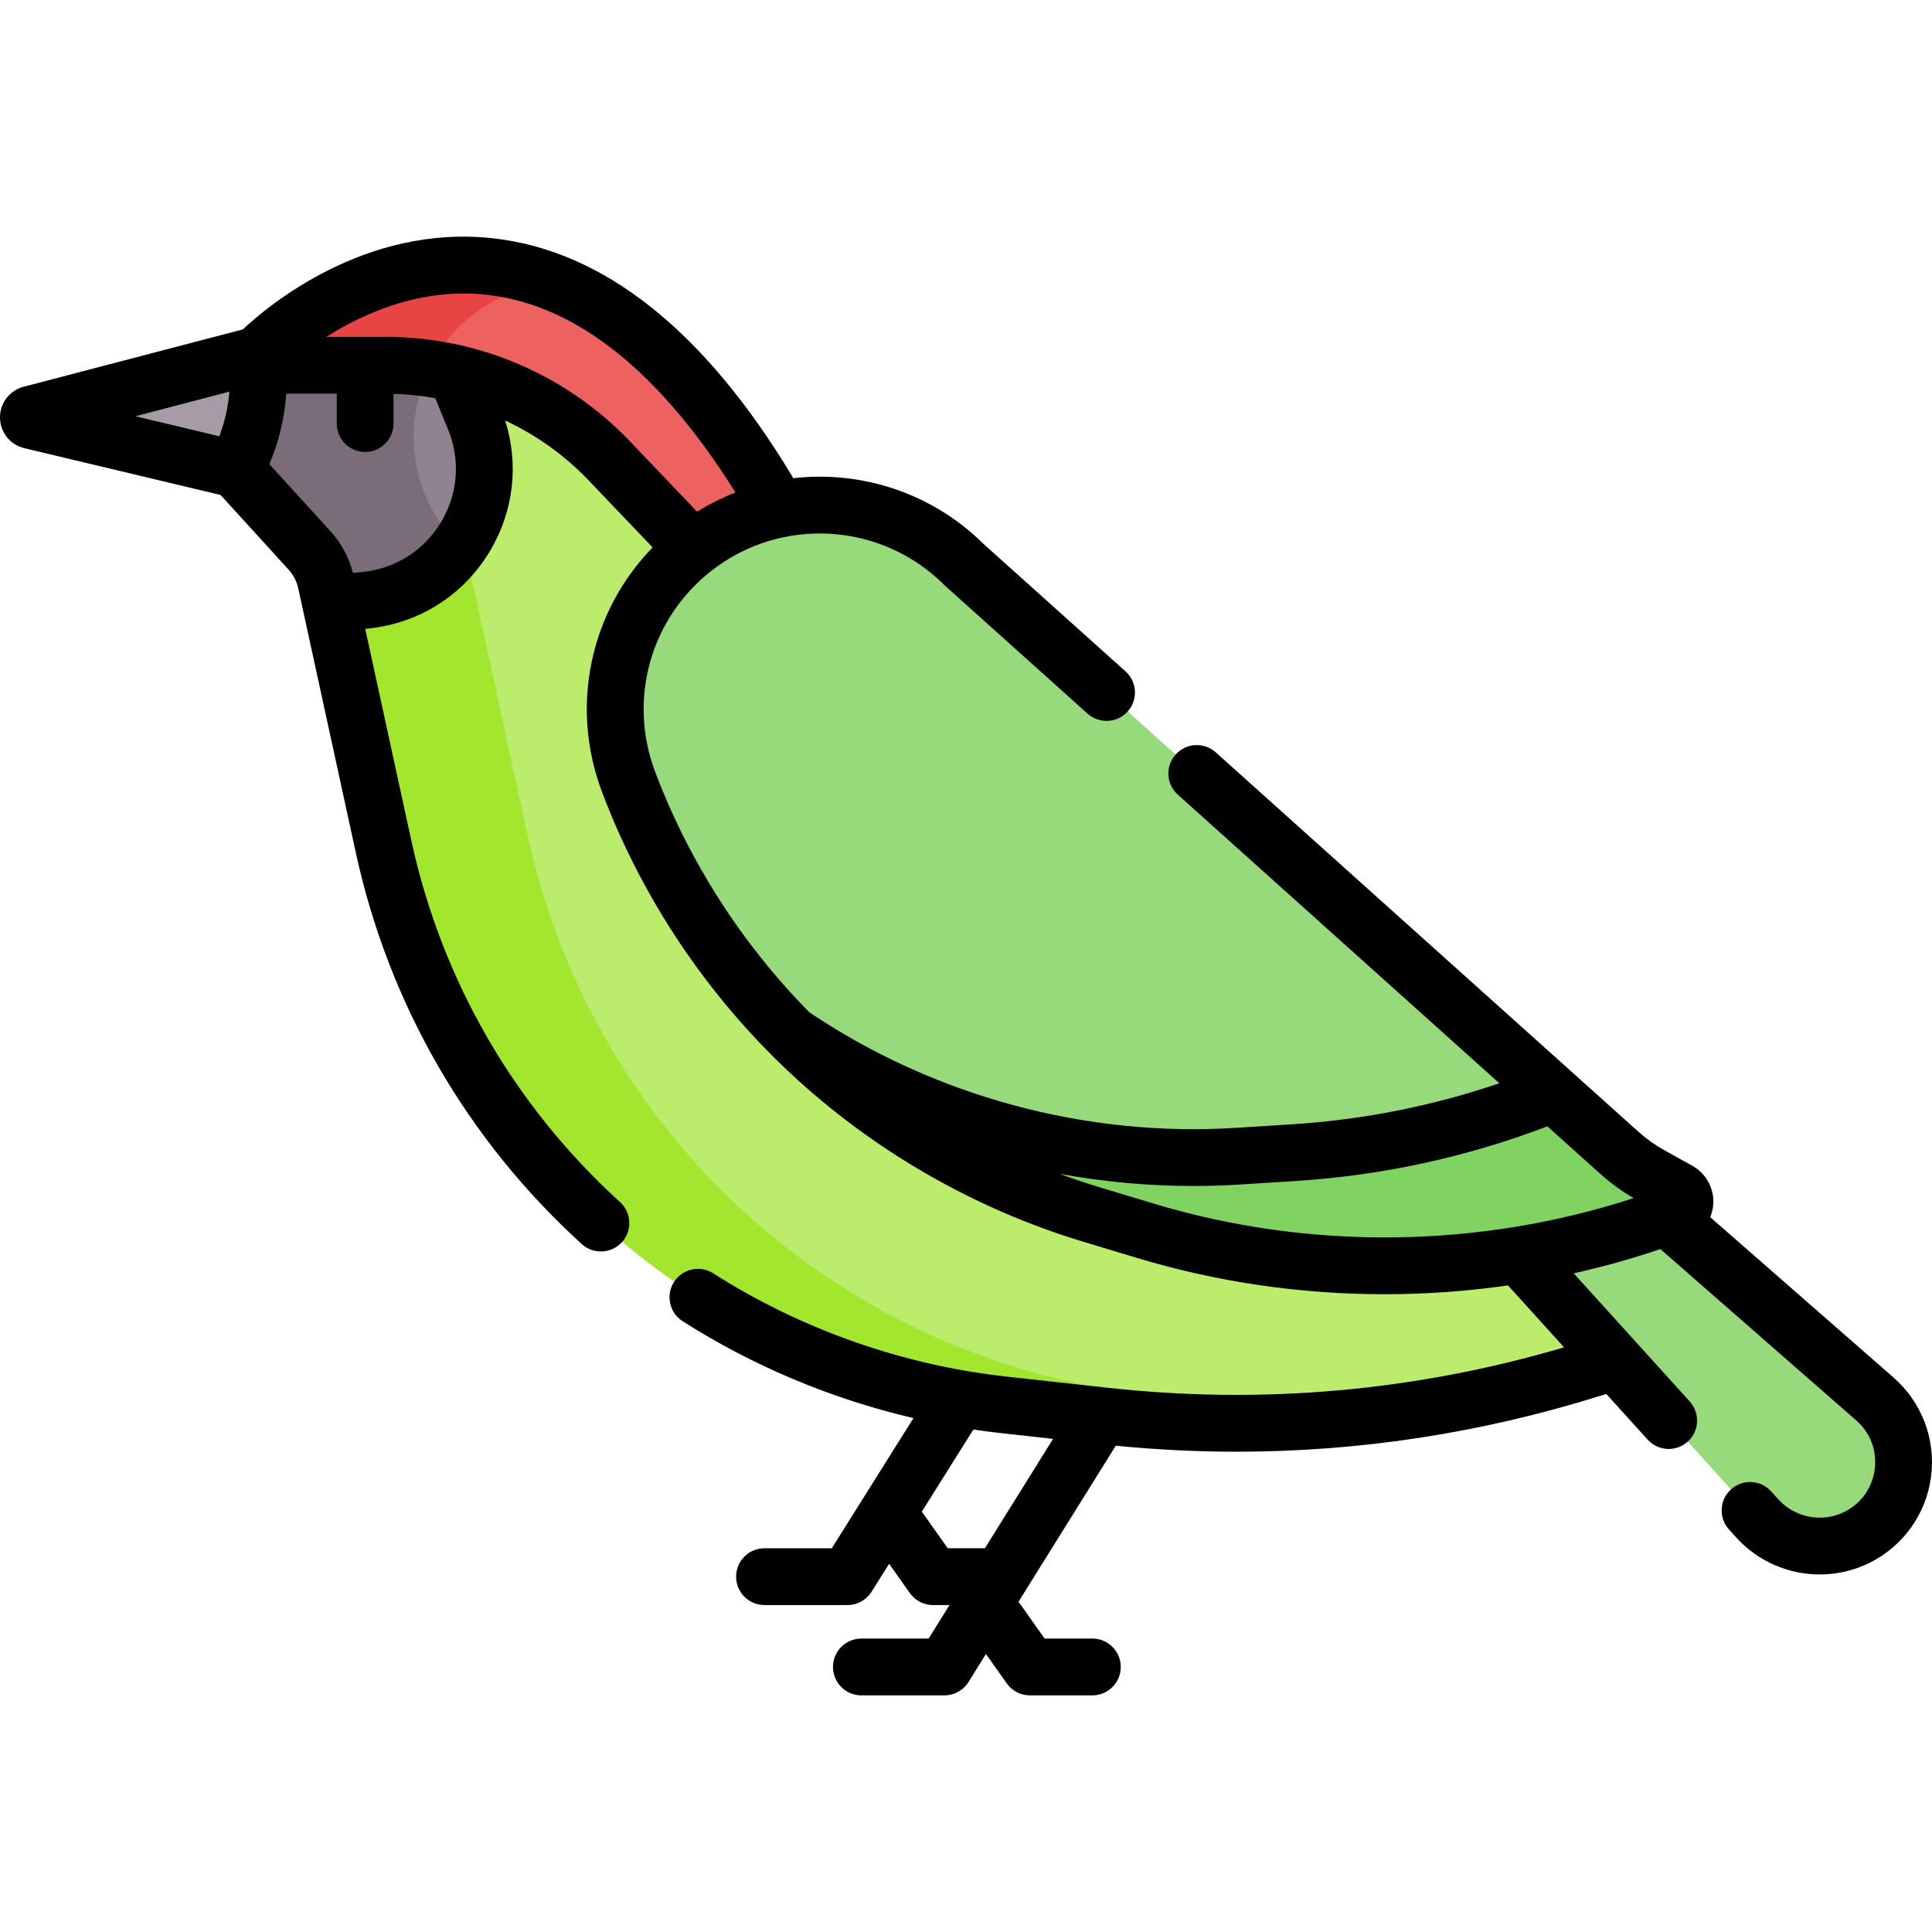 <svg 
enable-background="new 0 0 510.039 510.039" height="20px" width="20px"
viewBox="0 0 510.039 510.039"  xmlns="http://www.w3.org/2000/svg"><g><g><path d="m304.439 211.215-16.842-10.971-5.144 8.523-80.035-64.856-56.74-60.294-36.75 2.099-21.63 73.673 13.96 64.101c17.24 79.17 83.11 138.49 163.65 147.38l26.79 2.95c11.48 1.27 23 1.9 34.5 1.9 31.78 0 63.44-4.82 93.9-14.35l6.49-1.94 24.888 6.597z" fill="#bbec6c"/><path d="m62.214 123.9-54.047-12.88c-.877-.205-.891-1.441.03-1.816l90.59-23.488 3.517 46.518z" fill="#a79ba7"/><path d="m402.058 332.528 61.851 68.314c6.645 7.373 17.382 9.429 26.281 5.033 14.167-6.999 16.669-26.151 4.775-36.554l-54.78-47.917-30.118-25.633-22.921 15.529z" fill="#97da7b"/><g><g id="XMLID_244_"><g><path d="m443.127 314.309-7.43-4.13c-2.89-1.6-5.58-3.51-8.04-5.71l-17.59-15.79-93.192-9.814-115.05-30.45 7.023 24.634c1.58 1.6 3.2 3.17 4.84 4.71 3.053 2.853 6.211 5.592 9.447 8.237l.216.196.062.029c18.9 15.39 40.817 27.182 64.755 34.408l14.22 4.29c44.86 13.53 92.87 12.31 136.99-3.47l3.26-1.16c2.659-.95 2.959-4.6.489-5.98z" fill="#80d261"/><path d="m364.277 372.991c-11.5 0-23.02-.63-34.5-1.9l-26.79-2.95c-80.54-8.89-146.41-68.21-163.65-147.38l-15.19-69.75c-.68-3.14-2.18-6.04-4.34-8.41-1.78-1.962-3.308-4.036-4.625-6.181l-3.416 6.095-24.467 16.874 13.96 64.1c17.24 79.17 83.11 138.49 163.65 147.38l26.79 2.95c11.48 1.27 23 1.9 34.5 1.9 13.91 0 27.796-.924 41.569-2.761-1.165.013-2.328.033-3.491.033z" fill="#a2e62e"/><path d="m125.227 110.529-4.91-12-11.928-23.883-40.471 19.073.19 2.71c.6 8.71-1.07 17.42-4.85 25.28l-1.05 2.19 19.52 21.43c2.16 2.37 3.66 5.27 4.34 8.41l1.23 5.65 9.19-.93c23.18-2.36 37.579-26.36 28.739-47.93z" fill="#918291"/><path d="m121.149 144.27c-.415-.579-.859-1.139-1.342-1.669-13.665-15.068-13.48-36.343-3.006-51.113l-8.412-16.842-40.471 19.073.19 2.71c.6 8.71-1.07 17.42-4.85 25.28l-1.05 2.19 19.52 21.43c2.16 2.37 3.66 5.27 4.34 8.41l1.23 5.65 9.19-.93c10.45-1.064 19.105-6.534 24.661-14.189z" fill="#7a6d79"/><g id="XMLID_269_"><g><path d="m202.697 129.579 50.64 51.99-70.31-36.67-22.22-23.29c-15.35-16.08-36.62-25.18-58.85-25.18h-33.85l-.19-2.71s69.47-72.49 134.78 35.86z" fill="#ee6161"/></g></g><path d="m254.597 149.139 155.47 139.54c-21.68 8.78-44.76 14.1-68.4 15.6l-14.83.94c-42.26 2.69-83.68-8.92-117.99-32.17 0 0-33.37-41.35-42.93-66.72-2.34-6.21-3.47-12.65-3.47-19.01 0-16.21 7.31-31.97 20.58-42.42 21.49-16.92 52.23-15.1 71.57 4.24z" fill="#97da7b"/></g></g></g><path d="m113.374 97.253c4.756-9.792 13.436-17.78 25.268-21.147l7.035-1.714c-43.245-16.685-77.76 19.327-77.76 19.327l.19 2.71h33.85c3.845 0 7.656.291 11.417.824z" fill="#e94444"/></g><path d="m499.903 363.675-48.417-42.351c.426-1.022.703-2.116.796-3.254.345-4.213-1.82-8.262-5.515-10.313l-7.433-4.13c-2.395-1.33-4.642-2.929-6.67-4.742l-111.711-100.268c-3.084-2.768-7.825-2.51-10.591.572-2.768 3.083-2.511 7.825.571 10.591l84.891 76.194c-17.651 6.003-35.975 9.639-54.63 10.824l-14.828.941c-39.689 2.524-79.692-8.314-112.708-30.504-17.786-18.03-31.806-39.856-40.728-63.549-7.17-19.044-1.247-40.3 14.739-52.892 18.488-14.563 44.982-12.995 61.625 3.647.096.095.193.188.294.278l37.522 33.679c3.083 2.767 7.825 2.51 10.591-.572 2.768-3.083 2.511-7.824-.571-10.591l-37.377-33.548c-13.678-13.585-32.338-19.507-50.362-17.445-.089-.178-.166-.36-.27-.533-23.158-38.419-49.717-59.548-78.938-62.8-33.84-3.766-59.531 17.894-66.081 24.054l-57.855 15.133c-3.72.973-6.288 4.337-6.246 8.181s2.684 7.151 6.424 8.042l51.798 12.344 17.964 19.717c1.271 1.396 2.156 3.108 2.558 4.952l15.188 69.755c8.716 40.029 29.345 75.766 59.657 103.345 1.437 1.308 3.243 1.953 5.045 1.953 2.038 0 4.069-.826 5.55-2.453 2.787-3.064 2.563-7.807-.501-10.595-27.993-25.471-47.045-58.474-55.095-95.441l-12.171-55.895.824-.084c13.428-1.365 25.111-8.787 32.055-20.362 6.337-10.564 7.746-22.98 4.057-34.564 8.19 3.846 15.695 9.169 22.024 15.801l16.913 17.723c-16.469 16.92-21.905 41.863-13.396 64.458 10.575 28.087 27.752 53.767 49.674 74.263 21.922 20.497 48.696 35.911 77.43 44.577l14.225 4.29c21.174 6.386 43.244 9.567 65.315 9.567 10.892 0 21.783-.785 32.567-2.333l14.806 16.353c-39.203 11.56-79.676 15.167-120.393 10.677l-26.788-2.955c-27.425-3.025-54.206-12.453-77.447-27.266-3.493-2.226-8.129-1.2-10.356 2.294-2.226 3.493-1.198 8.129 2.294 10.355 18.633 11.875 39.367 20.544 60.927 25.579l-21.559 34.354h-17.764c-4.143 0-7.5 3.358-7.5 7.5s3.357 7.5 7.5 7.5h21.912c2.581 0 4.98-1.327 6.353-3.514l4.633-7.384 5.478 7.733c1.406 1.985 3.688 3.165 6.12 3.165h4.341l-5.509 8.839h-17.749c-4.143 0-7.5 3.358-7.5 7.5s3.357 7.5 7.5 7.5h21.912c2.589 0 4.995-1.335 6.365-3.533l4.605-7.387 5.493 7.755c1.406 1.985 3.688 3.165 6.12 3.165h16.477c4.143 0 7.5-3.358 7.5-7.5s-3.357-7.5-7.5-7.5h-12.599l-6.887-9.724 25.672-41.187c10.662 1.055 21.303 1.585 31.914 1.585 32.417 0 64.517-4.916 95.808-14.7l1.784-.531 10.899 12.038c1.48 1.635 3.518 2.466 5.562 2.466 1.795 0 3.597-.641 5.032-1.94 3.07-2.78 3.306-7.523.525-10.593l-30.627-33.827c7.728-1.729 15.367-3.863 22.876-6.405l51.693 45.217c3.75 3.281 5.531 7.996 4.886 12.937s-3.578 9.041-8.046 11.248c-5.861 2.895-13.011 1.527-17.398-3.341l-1.904-2.104c-2.779-3.071-7.521-3.307-10.594-.528-3.07 2.779-3.307 7.522-.527 10.593l1.894 2.093c5.75 6.379 13.863 9.783 22.093 9.783 4.444 0 8.925-.993 13.082-3.047 8.904-4.399 14.988-12.905 16.275-22.753 1.284-9.85-2.412-19.633-9.887-26.172zm-439.339-260.282c-.331 4.026-1.226 7.992-2.666 11.773l-22.157-5.28zm57.726 9.98c3.307 8.07 2.63 16.987-1.856 24.465-4.485 7.478-12.033 12.272-20.709 13.155l-2.548.259c-1.042-4.077-3.062-7.858-5.902-10.975l-16.158-17.735c2.512-5.915 4.008-12.216 4.456-18.612h13.327v7.879c0 4.142 3.357 7.5 7.5 7.5s7.5-3.358 7.5-7.5v-7.829c3.707.099 7.384.48 11.006 1.131zm-16.33-24.443h-15.809c10.036-6.362 25.162-13.067 42.506-11.098 23.457 2.667 45.481 20.219 65.503 52.18-3.489 1.355-6.882 3.043-10.139 5.066l-17.792-18.644c-16.682-17.479-40.106-27.504-64.269-27.504zm148.239 319.798-6.841-9.658 13.609-21.686c2.368.351 4.74.674 7.119.936l13.922 1.536-17.996 28.872zm54.354-90.989-14.225-4.29c-3.557-1.073-7.078-2.266-10.564-3.559 11.621 2.122 23.44 3.206 35.292 3.206 4.085 0 8.175-.129 12.261-.388l14.828-.941c22.757-1.445 45.055-6.293 66.352-14.418l14.159 12.708c2.646 2.366 5.54 4.462 8.615 6.241-40.826 13.302-85.589 13.847-126.718 1.441z"/></g></svg>